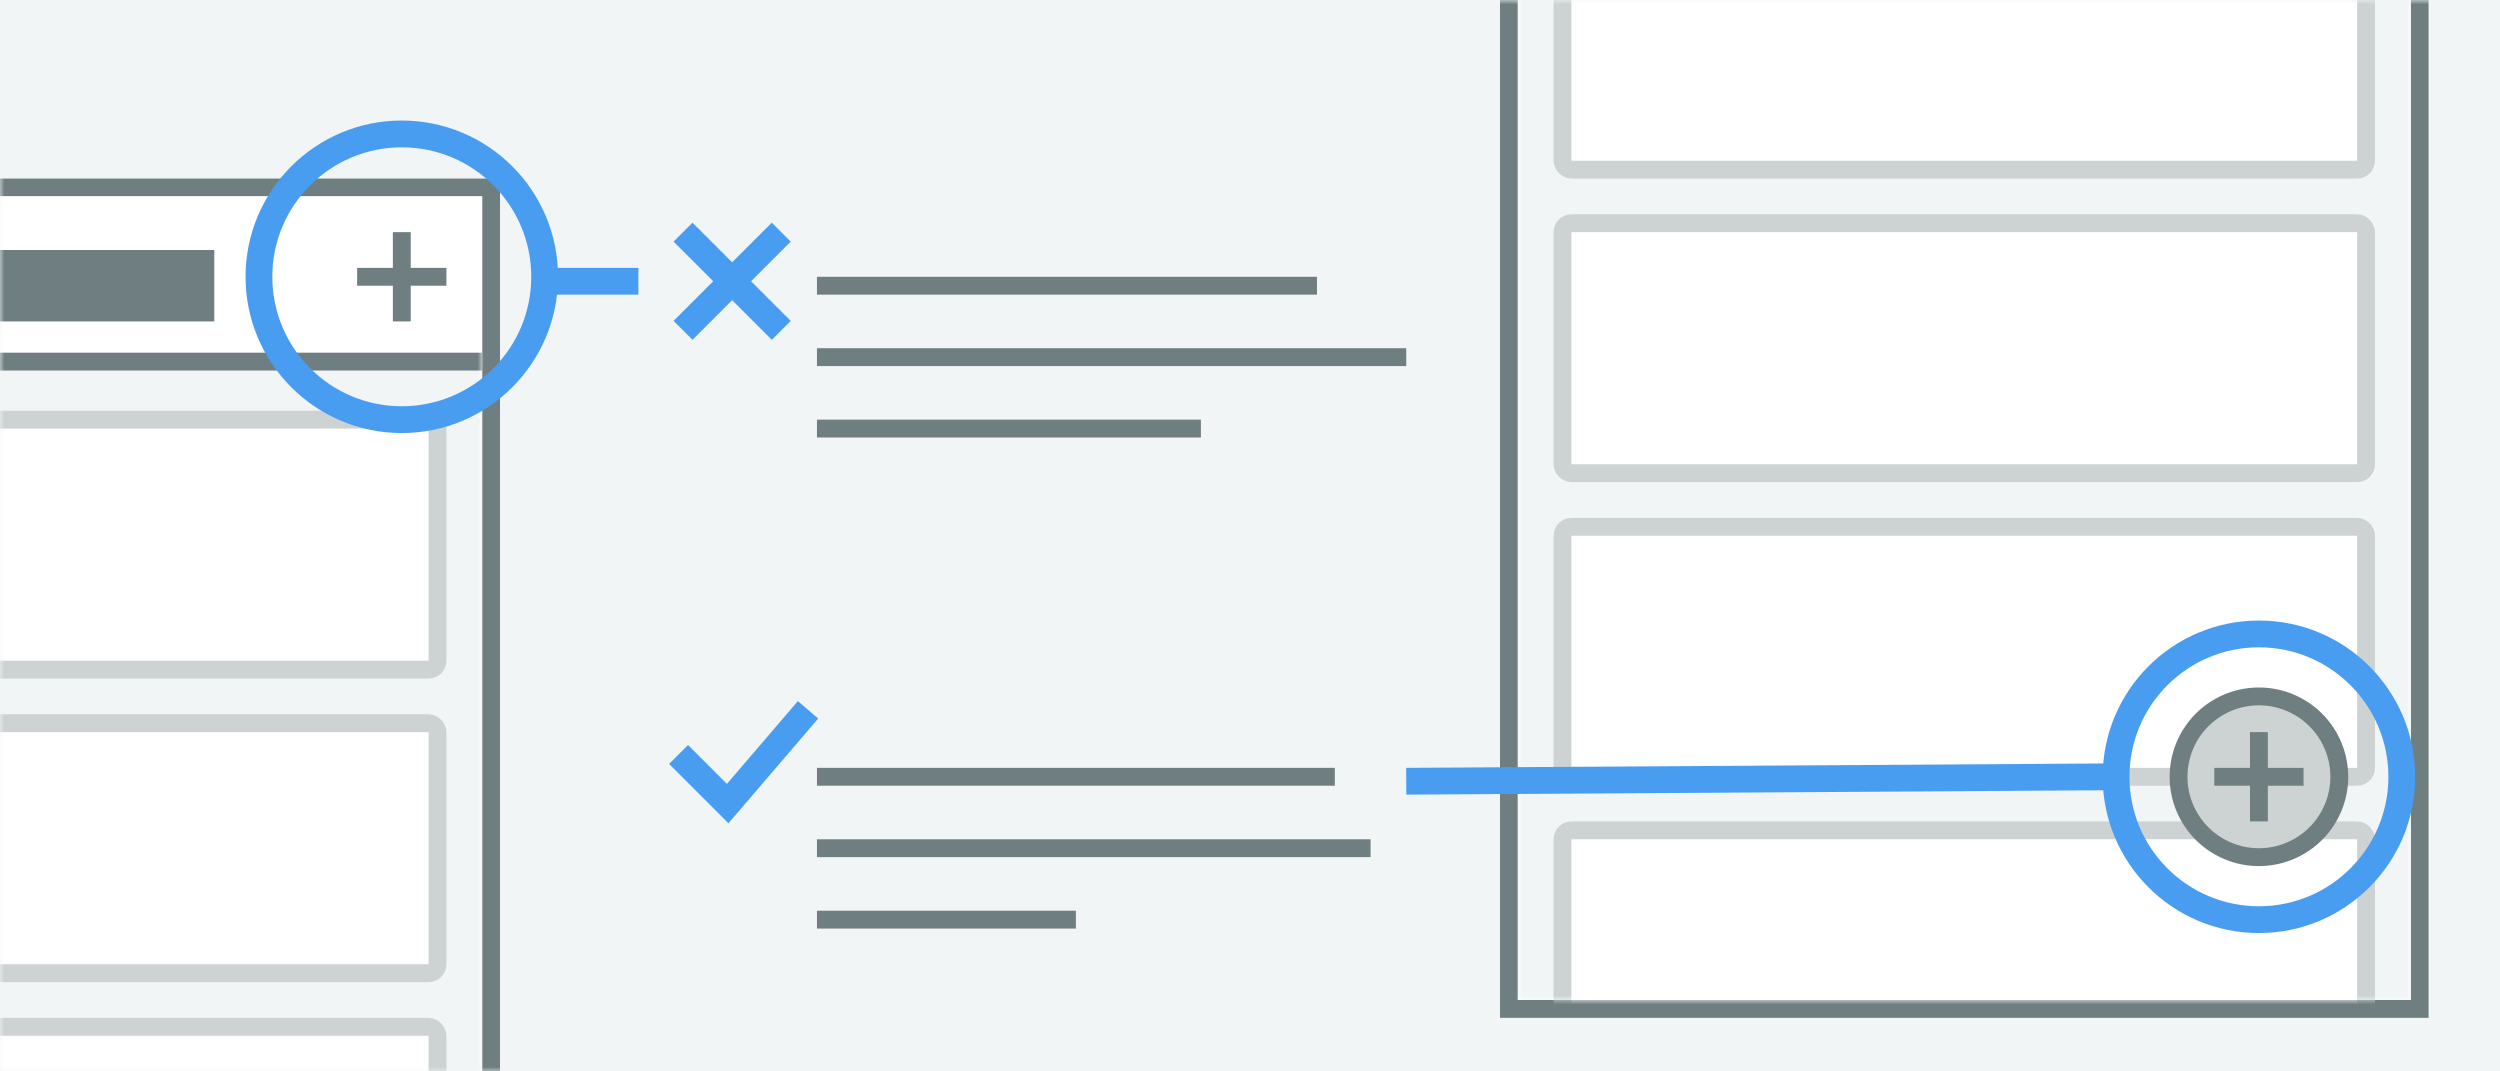 <svg xmlns="http://www.w3.org/2000/svg" xmlns:xlink="http://www.w3.org/1999/xlink" viewBox="0 0 280 120">
  <rect x="0" y="0" width="280" height="120" fill="#333333" stroke="none"/>
  <defs>
    <path id="a" d="M0 0h280v120H0z"/>
    <path id="c" d="M1 1h100v180H1z"/>
    <path id="e" d="M1 1h100v180H1z"/>
  </defs>
  <g fill="none" fill-rule="evenodd">
    <mask id="b" fill="#fff">
      <use xlink:href="#a"/>
    </mask>
    <use fill="#F1F5F5" xlink:href="#a"/>
    <g mask="url(#b)">
      <g transform="translate(-47 21)">
        <path stroke="#6F7E80" stroke-width="2" fill="#FFF" d="M0 0h102v182H0z"/>
        <mask id="d" fill="#fff">
          <use xlink:href="#c"/>
        </mask>
        <use fill="#FFF" xlink:href="#c"/>
        <g mask="url(#d)">
          <path fill="#F1F5F5" d="M1 19h100v162H1z"/>
          <g transform="translate(7 27)" fill="#FFF" stroke="#CDD3D3" stroke-width="2">
            <rect x="-1" y="-1" width="90" height="28" rx="1"/>
            <rect x="-1" y="33" width="90" height="28" rx="1"/>
            <rect x="-1" y="67" width="90" height="28" rx="1"/>
          </g>
          <g>
            <path fill="#FFF" d="M1 1h100v18H1z"/>
            <path stroke="#6F7E80" stroke-width="2" stroke-linecap="square" d="M2 19.5h98"/>
            <path d="M87 10h10m-5-5v10" stroke="#6F7E80" stroke-width="2"/>
            <path fill="#6F7E80" d="M23 7h48v8H23z"/>
          </g>
        </g>
      </g>
    </g>
    <g mask="url(#b)" stroke="#489DF1" stroke-width="3">
      <g transform="translate(29 15)">
        <circle cx="16" cy="16" r="16"/>
        <path d="M32.5 16.5h10"/>
      </g>
    </g>
    <g mask="url(#b)">
      <path d="M76.5 26l11 11m0-11l-11 11" stroke="#489DF1" stroke-width="3"/>
      <g fill="#6F7E80">
        <path d="M91.5 31h56v2h-56zM91.5 39h66v2h-66zM91.5 47h43v2h-43z"/>
      </g>
    </g>
    <g mask="url(#b)">
      <g transform="translate(169 -69)">
        <path stroke="#6F7E80" stroke-width="2" fill="#FFF" d="M0 0h102v182H0z"/>
        <mask id="f" fill="#fff">
          <use xlink:href="#e"/>
        </mask>
        <use fill="#FFF" xlink:href="#e"/>
        <g mask="url(#f)">
          <path fill="#F1F5F5" d="M1 19h100v162H1z"/>
          <g transform="translate(7 27)" fill="#FFF" stroke="#CDD3D3" stroke-width="2">
            <rect x="-1" y="33" width="90" height="28" rx="1"/>
            <rect x="-1" y="67" width="90" height="28" rx="1"/>
            <rect x="-1" y="101" width="90" height="28" rx="1"/>
            <rect x="-1" y="135" width="90" height="28" rx="1"/>
          </g>
          <path d="M84 165a9 9 0 100-18 9 9 0 000 18zm-5-9h10m-5-5v10" stroke="#6F7E80" stroke-width="2" fill="#CDD3D3"/>
        </g>
      </g>
    </g>
    <g mask="url(#b)" stroke="#489DF1" stroke-width="3">
      <g transform="translate(157 71)">
        <circle cx="96" cy="16" r="16"/>
        <path d="M.5 16.5L80 16"/>
      </g>
    </g>
    <g mask="url(#b)">
      <g fill="#6F7E80">
        <path d="M91.5 86h58v2h-58zM91.5 94h62v2h-62zM91.5 102h29v2h-29z"/>
      </g>
      <path stroke="#489DF1" stroke-width="3" d="M76 84.5l5.5 5.5 9-10.5"/>
    </g>
  </g>
</svg>
